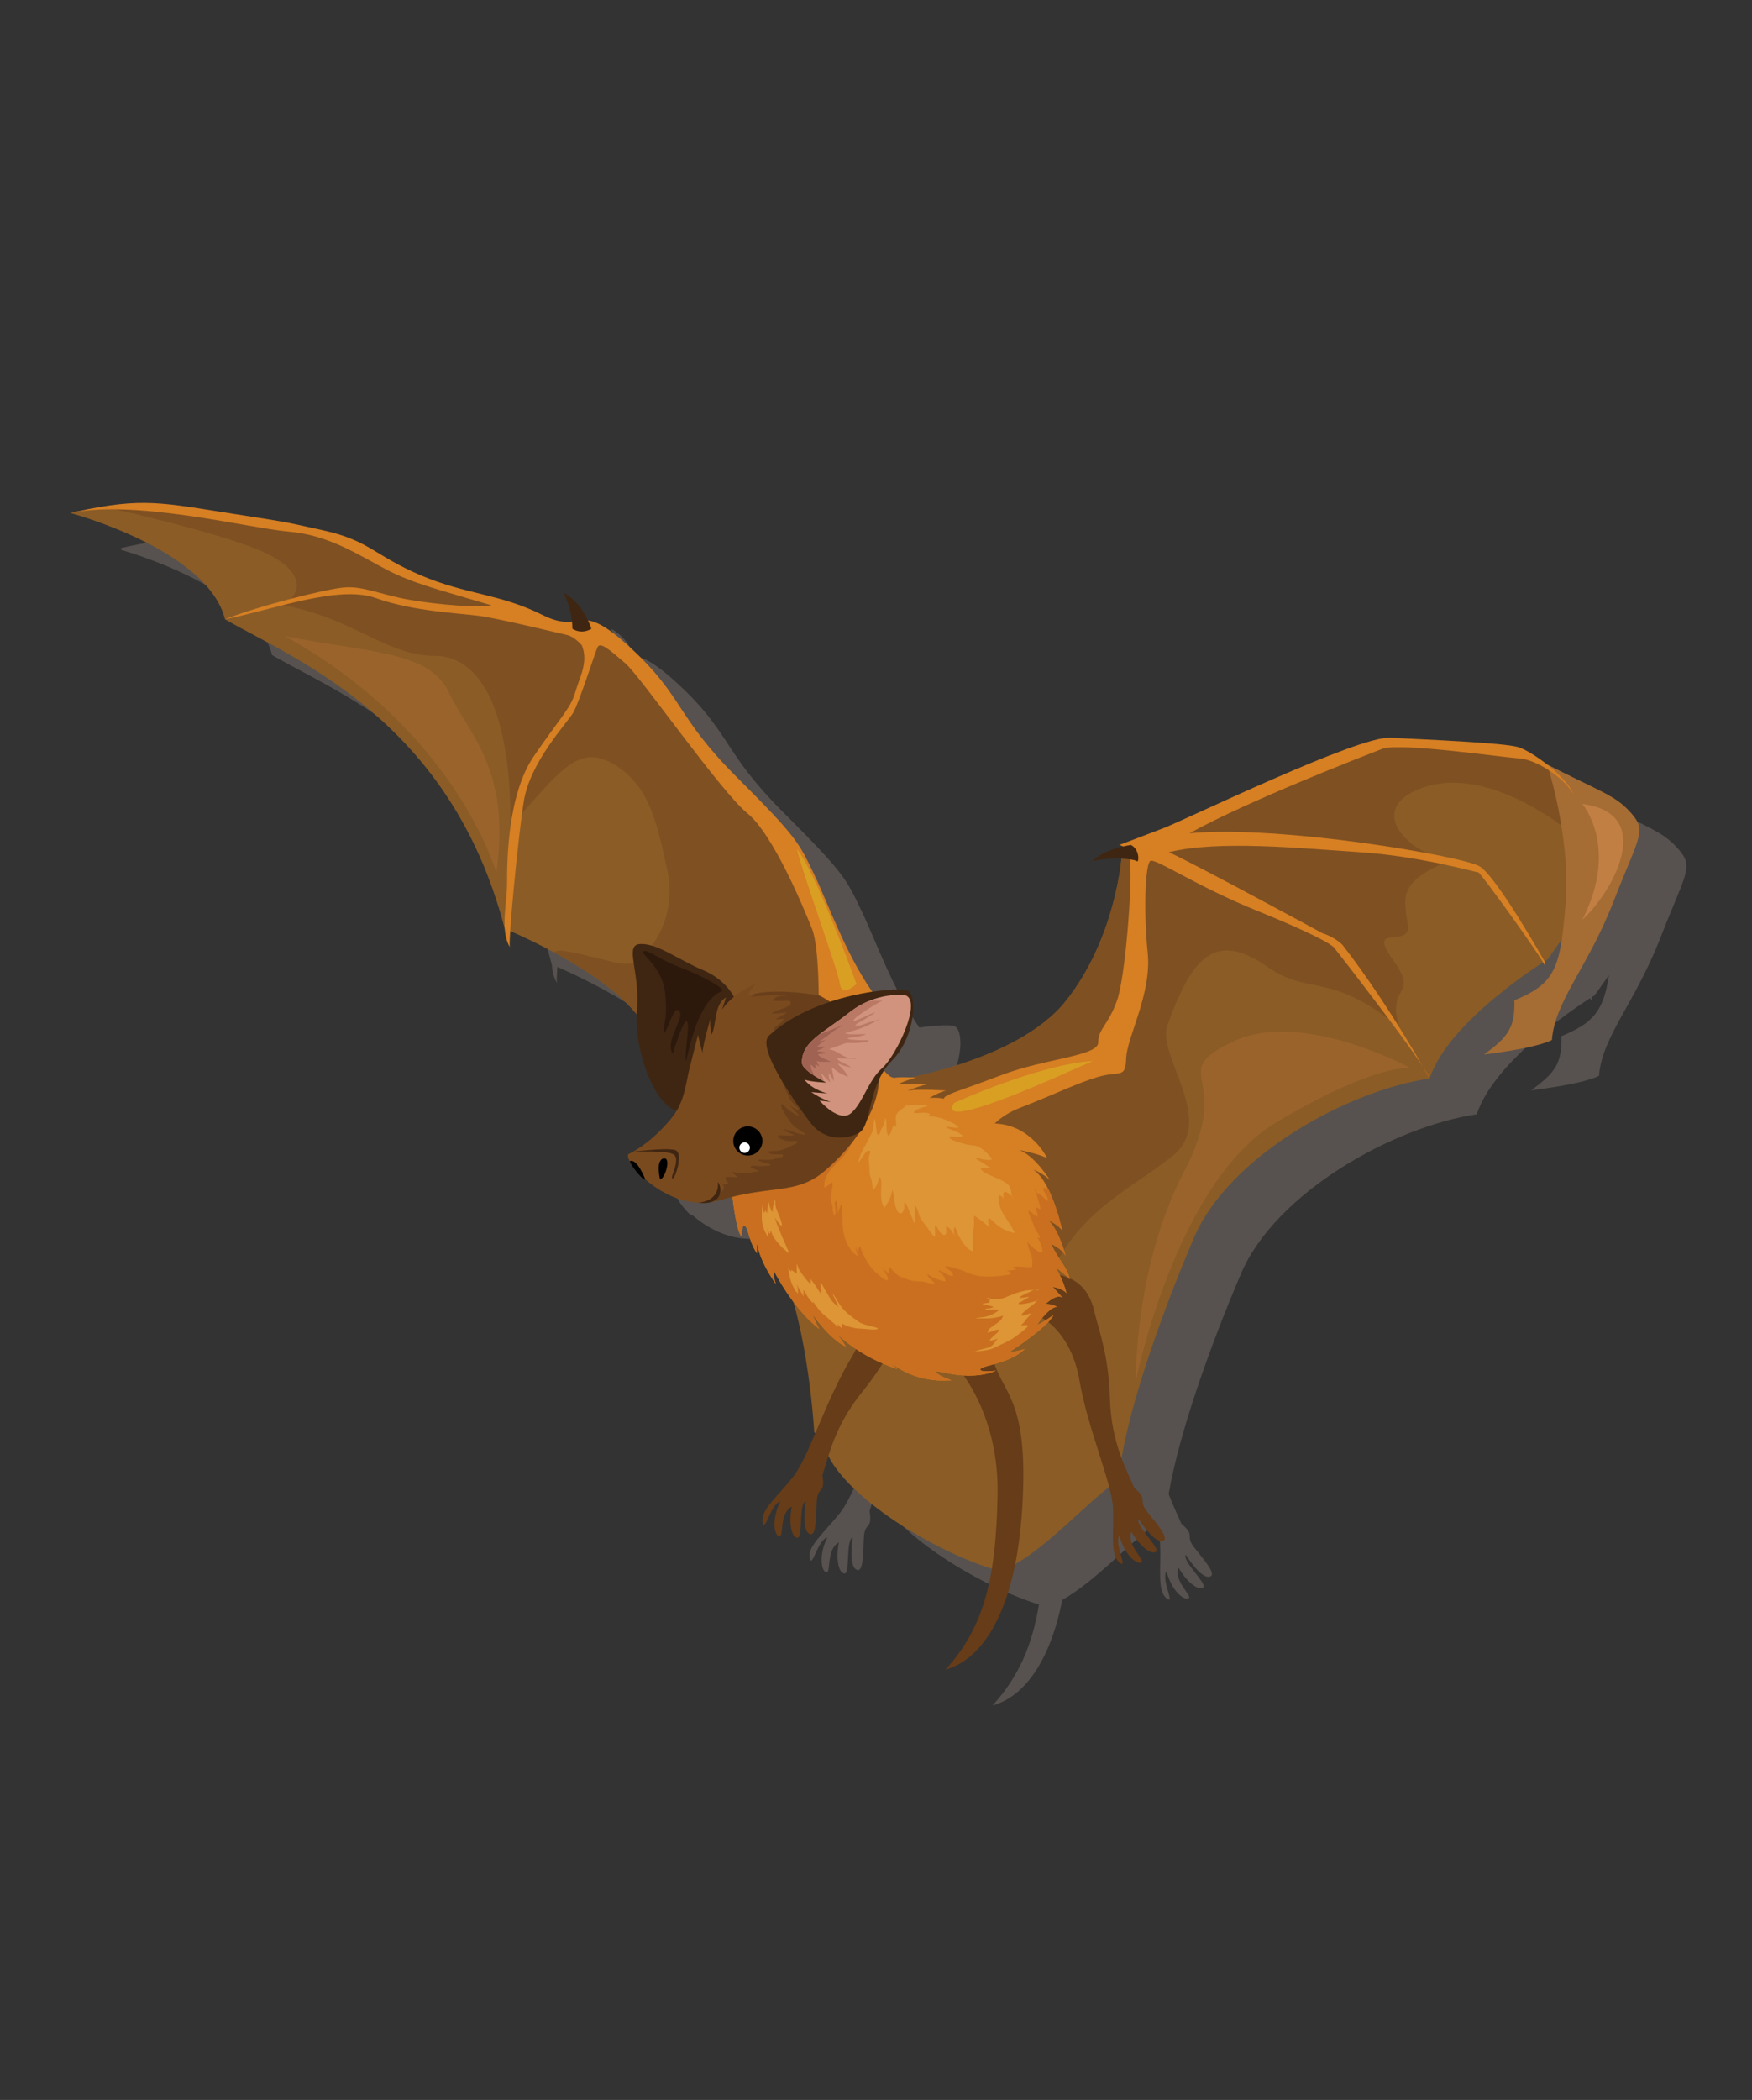 <?xml version="1.0" encoding="UTF-8" standalone="no"?>
<svg
   xmlns:dc="http://purl.org/dc/elements/1.1/"
   xmlns:cc="http://creativecommons.org/ns#"
   xmlns:rdf="http://www.w3.org/1999/02/22-rdf-syntax-ns#"
   xmlns:svg="http://www.w3.org/2000/svg"
   xmlns="http://www.w3.org/2000/svg"
   xmlns:sodipodi="http://sodipodi.sourceforge.net/DTD/sodipodi-0.dtd"
   xmlns:inkscape="http://www.inkscape.org/namespaces/inkscape"
   version="1.1"
   id="svg833"
   xml:space="preserve"
   width="1418.667"
   height="1700.093"
   viewBox="0 0 1418.667 1700.093"
   sodipodi:docname="bat.svg"
   inkscape:version="1.0.2-2 (e86c870879, 2021-01-15)"><rect x="0" y="0" width="1418.667" height="1700.093" fill="#333333" stroke="none"/><defs
     id="defs837"><clipPath
       clipPathUnits="userSpaceOnUse"
       id="clipPath851"><path
         d="M 0,1275.07 H 1064 V 0 H 0 Z"
         id="path849" /></clipPath><clipPath
       clipPathUnits="userSpaceOnUse"
       id="clipPath859"><path
         d="M 73.535,1204.75 H 1034.77 V 96.049 H 73.535 Z"
         id="path857" /></clipPath><clipPath
       clipPathUnits="userSpaceOnUse"
       id="clipPath887"><path
         d="M 510.829,1146.16 H 671.682 V 774.541 H 510.829 Z"
         id="path885" /></clipPath><clipPath
       clipPathUnits="userSpaceOnUse"
       id="clipPath911"><path
         d="M 665.585,1165.38 H 917.66 V 548.678 H 665.585 Z"
         id="path909" /></clipPath><clipPath
       clipPathUnits="userSpaceOnUse"
       id="clipPath1627"><path
         d="m 647.179,380.729 h 65.637 v -83.728 h -65.637 z"
         id="path1625" /></clipPath><clipPath
       clipPathUnits="userSpaceOnUse"
       id="clipPath1979"><path
         d="M 114.771,931.044 H 242.07 V 534.772 H 114.771 Z"
         id="path1977" /></clipPath><clipPath
       clipPathUnits="userSpaceOnUse"
       id="clipPath1995"><path
         d="M 229.294,772.883 H 305.26 V 291.643 H 229.294 Z"
         id="path1993" /></clipPath><clipPath
       clipPathUnits="userSpaceOnUse"
       id="clipPath2011"><path
         d="M 80.069,597.075 H 133.612 V 359.245 H 80.069 Z"
         id="path2009" /></clipPath></defs><sodipodi:namedview
     pagecolor="#ffffff"
     bordercolor="#666666"
     borderopacity="1"
     objecttolerance="10"
     gridtolerance="10"
     guidetolerance="10"
     inkscape:pageopacity="0"
     inkscape:pageshadow="2"
     inkscape:window-width="1920"
     inkscape:window-height="1017"
     id="namedview835"
     showgrid="false"
     inkscape:zoom="0.58005396"
     inkscape:cx="709.33337"
     inkscape:cy="985.41475"
     inkscape:window-x="-8"
     inkscape:window-y="-8"
     inkscape:window-maximized="1"
     inkscape:current-layer="g873" /><g
     id="g841"
     inkscape:groupmode="layer"
     inkscape:label="Bat animal "
     transform="matrix(1.333,0,0,-1.333,0,1700.093)"><g
       id="g845"><g
         id="g847"
         clip-path="url(#clipPath851)"
         style="opacity:1"><g
           id="g853"><g
             id="g875"><g
               clip-path="url(#clipPath859)"
               opacity="0.5"
               id="g873"><g
                 transform="matrix(1.523,0,0,1.523,1019.561,759.687)"
                 id="g867"><path
                   d="m 0,0 c -6.332,7.197 -11.802,8.353 -33.542,19.434 -4.291,3.387 -8.797,6.085 -11.464,6.93 -5.568,1.768 -38.314,3.105 -51.234,3.776 -12.92,0.665 -80.639,-32.301 -90.44,-36.088 -9.801,-3.789 -17.597,-6.684 -17.597,-6.684 0,0 0.715,-0.123 1.57,-0.607 -3.58,-0.836 -9.317,-2.614 -12.041,-5.852 3.584,0.926 7.911,1.127 11.376,0.985 0,-0.002 -2.467,-32.172 -22.29,-56.899 -14.826,-18.49 -46.588,-27.139 -61.668,-30.324 -1.522,0.084 -3.717,0.137 -5.977,-0.043 -1.673,-0.627 -3.71,1.486 -4.77,2.795 0.869,1.338 1.873,2.613 3.049,3.789 9.545,9.545 10.606,27.105 6.01,28.283 -1.658,0.426 -6.881,0.369 -13.734,-0.658 -10.783,15.508 -17.456,34.91 -23.153,46.725 -6.013,12.474 -6.458,14.478 -30.998,38.982 -24.541,24.504 -20.905,31.856 -42.51,51.681 -8.591,7.883 -13.199,10.194 -16.702,10.659 -1.58,3.356 -4.64,8.405 -9.584,10.949 0.385,-1.349 2.596,-5.528 3.191,-11.383 -2.799,-0.302 -6.174,-0.158 -11.88,2.695 -16.928,8.463 -30.294,8.017 -48.561,15.815 -18.266,7.797 -20.493,13.812 -38.537,17.82 -18.043,4.012 -13.811,3.118 -40.542,7.352 -25.968,4.112 -33.862,5.699 -60.432,-0.34 -0.056,-0.013 -0.112,-0.024 -0.167,-0.037 l 0.004,-10e-4 c -0.729,-0.166 -1.465,-0.335 -2.223,-0.512 0.726,0.186 1.475,0.352 2.233,0.509 0.587,-0.156 54.831,-14.694 61.699,-42.388 27.845,-16.038 89.931,-40.099 111.571,-123.409 v 0 c 0.202,-2.678 0.781,-5.189 2.035,-7.351 -0.149,0.449 -0.074,2.832 0.157,6.423 3.251,-1.408 9.782,-4.357 17.291,-8.404 -10e-4,0 -0.003,0 -0.005,-0.002 6.795,-3.66 14.387,-8.219 21.068,-13.344 0.023,-0.017 0.045,-0.035 0.067,-0.05 0.41,-0.317 0.817,-0.633 1.219,-0.954 0.039,-0.031 0.078,-0.06 0.117,-0.091 0.404,-0.323 0.804,-0.647 1.201,-0.971 0.022,-0.02 0.046,-0.037 0.068,-0.057 1.26,-1.037 2.475,-2.095 3.633,-3.172 0.06,-0.056 0.121,-0.115 0.182,-0.171 0.307,-0.288 0.61,-0.577 0.908,-0.866 0.098,-0.095 0.195,-0.191 0.293,-0.287 0.259,-0.254 0.515,-0.511 0.767,-0.767 0.108,-0.11 0.215,-0.219 0.321,-0.328 0.24,-0.249 0.477,-0.499 0.71,-0.75 0.106,-0.112 0.21,-0.223 0.313,-0.334 0.24,-0.262 0.474,-0.524 0.705,-0.786 0.088,-0.099 0.178,-0.199 0.264,-0.298 0.289,-0.332 0.57,-0.666 0.844,-1 0.024,-0.028 0.047,-0.055 0.07,-0.082 0.139,-0.17 0.27,-0.344 0.407,-0.514 -0.761,-15.057 7.304,-36.348 15.991,-38.352 -0.475,-0.8 -1.006,-1.584 -1.604,-2.338 0,0 -6.439,-8.773 -15.878,-14.095 h -0.004 0.003 c -0.621,-0.35 -1.256,-0.686 -1.903,-1.002 -0.262,-0.551 -0.027,-1.526 0.63,-2.752 0.792,-2.459 6.132,-8.5 6.123,-7.16 5.126,-4.512 12.663,-8.889 20.994,-9.409 h -0.02 c 2.159,-0.257 3.832,-0.154 5.119,0.188 0.829,0.115 1.662,0.279 2.497,0.482 0.465,0.11 0.93,0.227 1.397,0.369 1.681,0.512 3.289,0.95 4.839,1.334 0.432,-3.759 1.709,-13.498 3.551,-15.779 0.328,2.953 0.548,5.248 1.749,3.828 1.203,-1.422 1.313,-5.902 4.482,-10.603 v 4.263 c 0,0 0.547,-6.558 7.541,-16.505 -0.983,2.513 -0.983,5.683 -0.983,5.683 0,0 2.993,-6.111 7.939,-12.726 6.778,-23.416 8.34,-51.975 8.34,-51.975 l 0.451,-0.451 c -3.201,-7.463 -6.05,-13.822 -8.801,-17.319 -6.205,-7.882 -13.141,-13.373 -12.236,-18.119 0.906,-4.754 3.099,7.176 7.053,8.18 -3.706,-7.539 -2.306,-13.598 -0.386,-13.928 1.92,-0.332 -0.206,9.145 4.959,11.897 -1.47,-7.848 0.39,-12.684 2.421,-12.377 2.03,0.31 0.338,13.531 3.114,14.371 0,0 -1.726,-10.711 1.263,-12.699 2.99,-1.992 2.878,5.9 3.173,12.552 0.297,6.659 3.518,2.866 2.289,10.678 0.71,2.145 1.415,4.74 2.34,7.678 8.901,-17.623 41.971,-37.733 65.212,-44.957 -2.669,-16.197 -8.071,-28.856 -18.504,-40.252 11.448,3.101 22.507,15.598 27.808,42.076 12.878,7.268 26.383,22.143 37.488,30.781 0.86,-3.279 1.432,-6.136 1.532,-8.406 0.446,-10.025 -1.225,-18.711 2.563,-21.719 3.786,-3.006 -2.34,7.463 0,10.803 2.116,-8.131 7.128,-11.807 8.798,-10.803 1.672,1 -6.126,6.795 -4.009,12.252 4.009,-6.904 8.576,-9.357 9.912,-7.795 1.337,1.557 -8.575,10.467 -7.016,12.916 0,0 5.68,-9.244 9.244,-8.798 3.564,0.445 -1.671,6.349 -5.791,11.586 -4.121,5.234 0.797,4.462 -5.235,9.578 -1.288,3.123 -3.237,6.976 -5.054,11.847 4.192,24.446 16.624,59.266 28.889,87.95 13.812,32.296 60.814,58.585 94.005,63.484 6.606,20.408 37.461,41.322 45.223,46.324 0.425,-0.713 0.663,-1.178 0.663,-1.328 v 1.562 c 0,0 -0.031,0.055 -0.079,0.141 0.765,0.488 1.194,0.75 1.194,0.75 l 5.707,8.037 c -2.1,-14.166 -6.123,-19.068 -18.937,-24.326 0.288,-10.945 -2.594,-14.689 -12.097,-21.602 0,0 20.16,2.305 27.071,5.762 1.154,15.551 14.4,29.086 24.479,55.002 C 2.88,-9.503 6.336,-7.197 0,0"
                   style="fill:#7c716b;fill-opacity:1;fill-rule:nonzero;stroke:none"
                   id="path865" /></g></g></g></g><g
           id="g1545"
           transform="matrix(1.523,0,0,1.523,42.681,963.843)"><path
             d="m 0,0 c 0,0 54.808,-14.548 61.713,-42.393 27.845,-16.038 89.931,-40.098 111.571,-123.409 0,0 48.37,-19.601 57.28,-41.876 8.91,-22.276 79.747,15.525 79.747,15.525 0,0 -6.682,39.719 -29.849,64.891 -23.166,25.169 -51.445,60.903 -59.7,71.504 -11.103,12.032 -18.376,10.025 -18.376,10.025 0,0 -19.046,0.891 -30.407,8.909 -31.41,9.802 -37.88,12.427 -55.467,21.383 C 106.488,-10.761 93.345,-6.53 63.495,-1.85 33.646,2.827 14.917,3.409 0,0"
             style="fill:#8b5c26;fill-opacity:1;fill-rule:nonzero;stroke:none"
             id="path1547" /></g><g
           id="g1549"
           transform="matrix(1.523,0,0,1.523,469.838,770.017)"><path
             d="m 0,0 c -23.166,25.169 -51.445,60.902 -59.7,71.503 -11.103,12.033 -18.376,10.025 -18.376,10.025 0,0 -19.046,0.891 -30.407,8.91 -31.41,9.801 -37.88,12.427 -55.467,21.382 -10.024,4.681 -23.167,8.912 -53.017,13.592 -19.272,3.021 -33.892,4.322 -45.859,3.955 l 0.249,-0.646 c 0,0 38.498,-8.504 57.04,-16.109 18.542,-7.61 18.411,-17.073 9.919,-22.088 27.641,-5.013 41.427,-20.228 60.446,-20.228 19.017,0 30.565,-23.231 30.292,-67.968 19.628,21.85 26.762,33.068 41.024,24.845 14.262,-8.222 17.416,-23.434 21.545,-42.454 4.128,-19.018 -7.085,-32.805 -11.937,-36.132 -4.854,-3.328 -13.307,1.388 -29.286,4.021 -1.538,0.255 -2.921,0.063 -4.166,-0.481 14.518,-7.822 32.679,-19.736 37.803,-32.543 8.909,-22.276 79.746,15.524 79.746,15.524 0,0 -6.682,39.72 -29.849,64.892"
             style="fill:#7f5021;fill-opacity:1;fill-rule:nonzero;stroke:none"
             id="path1551" /></g><g
           id="g1553"
           transform="matrix(1.523,0,0,1.523,497.318,661.785)"><path
             d="m 0,0 c 0,0 0.445,24.727 -2.673,32.524 -3.118,7.795 -15.37,37.647 -25.84,46.11 -10.469,8.464 -42.77,54.798 -48.56,59.699 -5.793,4.901 -10.025,8.91 -11.139,6.46 -1.114,-2.449 -7.351,-22.276 -9.802,-26.285 -2.449,-4.009 -17.151,-19.602 -19.602,-35.196 -2.45,-15.594 -6.238,-56.135 -5.57,-58.14 -4.008,6.907 -1.113,17.374 -1.113,25.395 0,8.021 0,35.194 10.693,50.789 10.693,15.593 14.702,19.156 16.483,25.395 1.782,6.236 5.346,11.951 2.674,18.784 0,0 -2.897,3.49 -6.014,4.161 -3.119,0.665 -26.731,6.458 -34.752,7.572 -8.018,1.114 -26.508,1.782 -41.432,7.127 -14.925,5.348 -40.988,-4.677 -60.145,-8.463 12.697,5.122 39.874,12.029 47.448,12.697 7.573,0.668 14.702,-2.898 26.062,-4.902 11.361,-2.004 28.736,-3.341 32.747,-2.227 -21.609,6.461 -31.188,8.688 -41.88,14.258 -10.692,5.568 -22.943,13.81 -38.982,15.146 -16.04,1.336 -63.264,13.589 -89.327,6.907 28.514,6.682 36.087,5.122 62.818,0.89 26.731,-4.234 22.499,-3.34 40.542,-7.352 18.044,-4.008 20.271,-10.023 38.537,-17.82 18.267,-7.798 31.633,-7.352 48.561,-15.816 16.931,-8.465 13.366,6.908 34.975,-12.92 21.605,-19.824 17.969,-27.176 42.51,-51.68 C -8.241,68.609 -7.796,66.604 -1.783,54.13 4.232,41.655 11.329,20.712 23.212,4.835 19.38,-3.563 3.788,-11.806 0,0"
             style="fill:#d67f23;fill-opacity:1;fill-rule:nonzero;stroke:none"
             id="path1555" /></g><g
           id="g1557"
           transform="matrix(1.523,0,0,1.523,540.746,618.698)"><path
             d="m 0,0 c 0,0 50.119,7.127 69.946,31.854 19.825,24.728 22.29,56.899 22.29,56.899 l 75.946,35.323 c 0,0 17.376,12.923 38.538,10.693 21.163,-2.227 45.442,-4.9 45.442,-4.9 l 19.054,-8.146 6.786,-50.887 -15.815,-22.273 c 0,0 -39.43,-24.059 -47.001,-47.449 -33.192,-4.899 -80.194,-31.188 -94.005,-63.484 -13.813,-32.302 -27.845,-72.398 -30.073,-96.679 -13.367,-8.909 -31.186,-30.52 -47.224,-36.31 -25.841,6.906 -67.274,32.298 -70.615,51.902 l -3.566,3.564 c 0,0 -2.226,40.767 -12.92,64.823 C -35.642,-53.462 0,0 0,0"
             style="fill:#8b5c26;fill-opacity:1;fill-rule:nonzero;stroke:none"
             id="path1559" /></g><g
           id="g1561"
           transform="matrix(1.523,0,0,1.523,859.912,795.261)"><path
             d="m 0,0 c 28.668,13.012 64.66,-19.018 64.66,-19.018 l 0.267,0.312 -3.268,24.501 -19.054,8.147 c 0,0 -24.279,2.672 -45.442,4.9 C -23.999,21.071 -41.375,8.149 -41.375,8.149 l -75.945,-35.323 c 0,0 -2.466,-32.171 -22.29,-56.9 -19.827,-24.726 -69.947,-31.853 -69.947,-31.853 0,0 -2.121,-3.184 -5.425,-8.287 11.807,-19.521 28.816,-46.036 30.091,-48.778 1.956,-4.213 27.01,-61.278 36.309,-28.874 9.3,32.404 34.398,42.161 51.83,56.311 17.432,14.151 -6.675,39.851 -2.223,52.036 9.627,26.333 18.512,38.179 40.022,23.154 16.761,-11.709 24.722,-1.425 52.508,-24.118 -5.496,17.722 8.347,11.756 -2.587,26.969 -10.936,15.216 7.367,4.038 5.94,14.021 -1.428,9.985 -4.412,16.934 15.919,25.237 C -5.353,-23.281 -17.529,-7.958 0,0"
             style="fill:#7f5021;fill-opacity:1;fill-rule:nonzero;stroke:none"
             id="path1563" /></g><g
           id="g1565"
           transform="matrix(1.523,0,0,1.523,633.057,474.887)"><path
             d="m 0,0 c 0,0 11.564,-5.538 14.906,-24.949 3.341,-19.407 12.918,-40.791 13.365,-50.816 0.445,-10.024 -1.226,-18.711 2.562,-21.718 3.786,-3.006 -2.34,7.462 0,10.802 2.116,-8.131 7.128,-11.805 8.798,-10.802 1.672,1 -6.126,6.795 -4.009,12.252 4.009,-6.905 8.576,-9.357 9.912,-7.795 1.337,1.556 -8.575,10.466 -7.016,12.917 0,0 5.68,-9.245 9.244,-8.799 3.564,0.445 -1.671,6.348 -5.791,11.585 -4.121,5.234 0.797,4.464 -5.235,9.579 -2.895,7.016 -9.134,17.706 -9.691,35.417 -0.557,17.709 -4.12,26.176 -6.348,35.419 C 18.47,12.336 12.677,16.57 4.325,17.684 -4.028,18.798 -5.884,7.378 0,0"
             style="fill:#663c19;fill-opacity:1;fill-rule:nonzero;stroke:none"
             id="path1567" /></g><g
           id="g1569"
           transform="matrix(1.523,0,0,1.523,524.592,494.102)"><path
             d="m 0,0 c 0,0 5.144,-11.746 -4.993,-28.631 -10.137,-16.885 -16.839,-39.334 -23.047,-47.223 -6.205,-7.884 -13.142,-13.374 -12.236,-18.121 0.906,-4.754 3.099,7.176 7.052,8.18 -3.705,-7.538 -2.305,-13.597 -0.385,-13.927 1.92,-0.332 -0.206,9.145 4.959,11.896 -1.47,-7.848 0.39,-12.684 2.421,-12.377 2.03,0.311 0.337,13.531 3.114,14.372 0,0 -1.726,-10.712 1.262,-12.7 2.991,-1.992 2.878,5.9 3.174,12.552 0.297,6.659 3.518,2.867 2.288,10.678 2.387,7.205 4.641,19.373 15.779,33.153 11.139,13.783 13.963,22.52 18.309,30.978 4.347,8.461 2.722,15.446 -2.878,21.739 C 9.216,16.866 0.356,9.431 0,0"
             style="fill:#663c19;fill-opacity:1;fill-rule:nonzero;stroke:none"
             id="path1571" /></g><g
           id="g1573"
           transform="matrix(1.523,0,0,1.523,582.929,443.183)"><path
             d="m 0,0 c 0,0 15.74,-17.823 15.146,-49.603 -0.592,-31.778 -4.75,-52.273 -20.791,-69.796 14.257,3.862 27.921,22.277 30.594,64.155 2.673,41.878 -6.658,45.009 -11.053,57.701 C 9.505,15.146 0,0 0,0"
             style="fill:#663c19;fill-opacity:1;fill-rule:nonzero;stroke:none"
             id="path1575" /></g><g
           id="g1577"
           transform="matrix(1.523,0,0,1.523,939.84,811.071)"><path
             d="M 0,0 C 0,0 9.382,-28.665 7.365,-54.872 5.35,-81.079 3.439,-87.257 -13.08,-94.035 c 0.288,-10.944 -2.594,-14.689 -12.097,-21.601 0,0 20.16,2.305 27.072,5.762 1.153,15.55 14.399,29.086 24.478,55.002 10.079,25.919 13.535,28.226 7.199,35.423 C 27.237,-12.249 21.766,-11.096 0,0"
             style="fill:#a56c34;fill-opacity:1;fill-rule:nonzero;stroke:none"
             id="path1579" /></g><g
           id="g1581"
           transform="matrix(1.523,0,0,1.523,573.844,609.104)"><path
             d="m 0,0 c 0,0 -7.781,-12.792 7.516,-18.462 9.099,-2.899 6.594,7.913 22.42,14.11 15.824,6.197 21.892,9.497 30.858,12.265 8.967,2.773 11.341,-0.92 11.605,7.521 0.264,8.436 10.288,25.712 8.573,42.197 -1.714,16.483 -0.923,35.341 1.053,36.527 1.979,1.19 18.538,-10.116 42.15,-19.695 23.612,-9.579 30.073,-13.588 31.186,-14.925 1.114,-1.336 36.31,-46.558 38.093,-52.125 0.223,-0.669 -15.37,28.29 -34.752,53.239 -3.341,3.34 -8.019,4.677 -8.019,4.677 0,0 -51.234,27.848 -61.258,32.301 19.601,4.9 52.793,1.559 76.405,0 23.613,-1.559 46.111,-8.021 47.003,-8.021 0.891,0 26.507,-35.638 26.507,-37.2 v 1.562 c 0,0 -19.156,34.08 -26.062,38.09 -6.904,4.01 -79.078,16.485 -115.612,13.144 24.282,13.363 69.946,30.963 76.851,33.635 6.907,2.673 47.449,-3.34 54.578,-3.785 7.128,-0.446 18.265,-8.021 21.83,-14.48 -2.896,7.35 -16.485,17.181 -22.054,18.947 -5.568,1.768 -38.314,3.104 -51.234,3.775 -12.92,0.666 -80.639,-32.301 -90.44,-36.088 -9.801,-3.788 -17.597,-6.683 -17.597,-6.683 0,0 5.233,-0.891 4.342,-7.463 C 74.833,85.156 72.16,48.067 68.709,38.375 65.255,28.687 61.246,27.239 61.246,21.779 61.246,16.324 40.194,15.434 22.598,8.749 4.999,2.067 2.909,1.945 0,0"
             style="fill:#d67f23;fill-opacity:1;fill-rule:nonzero;stroke:none"
             id="path1583" /></g><g
           id="g1585"
           transform="matrix(1.523,0,0,1.523,444.674,550.793)"><path
             d="m 0,0 c 0,0 1.419,-14.429 3.715,-17.271 0.328,2.952 0.548,5.248 1.749,3.828 1.203,-1.423 1.312,-5.904 4.481,-10.605 v 4.264 c 0,0 0.547,-6.559 7.541,-16.505 -0.982,2.513 -0.982,5.683 -0.982,5.683 0,0 7.433,-15.194 18.254,-23.61 -1.313,2.405 -2.733,6.01 -2.733,6.01 0,0 6.776,-10.053 13.334,-13.006 -1.421,2.733 -3.935,5.466 -3.935,5.466 0,0 8.746,-9.291 24.484,-14.43 l -3.496,3.28 c 0,0 9.07,-9.073 25.137,-7.76 0,0 -5.388,1.774 -6.131,3.257 -0.741,1.483 12.625,-4.305 23.911,0.592 0,0 -6.831,-0.891 -6.237,0.594 0.593,1.486 11.879,2.228 17.671,8.019 -4.604,-1.334 -6.088,-1.185 -6.088,-1.185 0,0 15.297,9.803 17.524,14.702 -5.643,-3.862 -6.535,-3.862 -6.535,-3.862 0,0 4.606,6.979 7.871,7.129 -1.336,1.187 -4.454,1.187 -4.454,1.187 0,0 4.604,4.454 6.831,2.376 -3.267,3.713 -4.011,4.455 -4.011,4.455 0,0 4.159,-0.742 5.495,-2.523 -1.189,5.195 -4.306,10.247 -4.306,10.247 0,0 4.306,-3.117 5.643,-4.752 -1.04,5.048 -4.306,7.278 -7.425,14.109 5.049,-2.379 5.792,-4.903 5.792,-4.903 0,0 -2.673,10.842 -7.278,14.702 5.941,-3.267 5.941,-4.753 5.941,-4.753 0,0 -3.863,19.305 -11.584,24.653 4.603,-1.931 6.682,-4.307 6.682,-4.307 0,0 -5.938,9.653 -12.177,12.029 6.684,-1.186 10.989,-3.121 10.989,-3.121 0,0 -6.295,13.235 -20.893,13.745 -14.598,0.514 -11.778,11.354 -26.034,10.167 4.158,2.524 6.683,2.971 6.683,2.971 0,0 -11.349,0.776 -15.411,-0.022 6.94,2.631 8.414,2.598 8.414,2.598 0,0 -8.597,0.246 -12.161,-0.052 2.972,1.632 7.125,2.56 7.125,2.56 0,0 -3.907,0.442 -8.015,0.115 -2.377,-0.89 -5.493,3.754 -5.493,3.754 z"
             style="fill:#d67f23;fill-opacity:1;fill-rule:nonzero;stroke:none"
             id="path1587" /></g><g
           id="g1589"
           transform="matrix(1.523,0,0,1.523,630.051,524.175)"><path
             d="M 0,0 C -0.147,0.244 -0.284,0.467 -0.41,0.655 -0.353,0.381 -0.196,0.173 0,0"
             style="fill:#c96f1f;fill-opacity:1;fill-rule:nonzero;stroke:none"
             id="path1591" /></g><g
           id="g1593"
           transform="matrix(1.523,0,0,1.523,519.844,519.451)"><path
             d="M 0,0 C -0.097,-1.194 0.122,-3.021 0.817,-4.148 0.894,-2.777 -0.137,-1.437 0,0"
             style="fill:#c96f1f;fill-opacity:1;fill-rule:nonzero;stroke:none"
             id="path1595" /></g><g
           id="g1597"
           transform="matrix(1.523,0,0,1.523,645.325,527.696)"><path
             d="M 0,0 C 0.011,-0.061 0.02,-0.1 0.02,-0.1 0.02,-0.1 0.018,-0.065 0,0"
             style="fill:#c96f1f;fill-opacity:1;fill-rule:nonzero;stroke:none"
             id="path1599" /></g><g
           id="g1601"
           transform="matrix(1.523,0,0,1.523,639.927,476.656)"><path
             d="m 0,0 c -5.644,-3.862 -6.535,-3.862 -6.535,-3.862 0,0 4.605,6.979 7.871,7.129 C 0,4.454 -3.118,4.454 -3.118,4.454 c 0,0 4.603,4.454 6.831,2.376 -3.268,3.713 -4.011,4.455 -4.011,4.455 0,0 4.158,-0.742 5.495,-2.523 -1.189,5.195 -4.306,10.247 -4.306,10.247 0,0 4.306,-3.117 5.643,-4.752 -1.04,5.048 -4.306,7.278 -7.426,14.109 5.05,-2.38 5.792,-4.903 5.792,-4.903 0,0 -2.672,10.842 -7.277,14.702 5.086,-2.796 5.815,-4.284 5.921,-4.653 -0.2,0.967 -2.087,9.784 -5.661,16.871 -0.619,0.158 -1.255,0.291 -1.921,0.403 -0.322,-1.766 2.39,-3.629 1.79,-5.36 -0.951,0.749 -1.807,1.608 -2.773,2.361 -0.515,0.403 -1.37,0.782 -1.917,1.307 0.252,-0.886 0.463,-1.808 0.717,-2.66 0.446,-1.488 0.92,-2.667 1.047,-4.216 -0.597,0.179 -1.227,0.46 -1.713,0.865 -0.02,-1.221 0.618,-2.405 0.582,-3.718 -1.577,0.003 -2.172,2.012 -3.657,2.149 0.164,-1.622 1.264,-3.129 1.746,-4.664 0.379,-1.208 0.793,-2.206 1.429,-3.307 0.4,-0.691 1.492,-1.973 1.295,-2.838 -0.366,0.092 -0.724,0.255 -0.992,0.495 1.037,-1.731 2.471,-4.614 2.067,-6.243 -1.491,-0.304 -5.683,3.283 -6.213,4.727 0.369,-0.782 0.428,-1.638 0.64,-2.469 0.329,-1.294 0.925,-2.496 1.251,-3.785 0.334,-1.313 0.423,-2.872 0.22,-4.222 -0.771,-0.117 -1.605,-0.042 -2.39,-0.042 -1.341,0 -4.306,0.563 -5.447,-0.275 0.446,-0.315 1.214,-0.351 1.544,-0.754 -1.334,-0.215 -2.647,-0.412 -4.005,-0.313 0.597,-0.358 2.071,-0.411 1.747,-1.356 -0.157,-0.453 -1.41,-0.428 -1.974,-0.525 -2.62,-0.455 -5.246,-0.623 -7.893,-0.589 -2.622,0.034 -5.804,0.72 -8.119,1.9 -0.935,0.474 -1.832,0.804 -2.855,1.043 -1.73,0.403 -3.58,1.328 -5.385,1.098 0.788,-1.052 3.749,-2.131 3.142,-3.758 -1.816,-0.223 -3.808,2.041 -5.788,2.148 1.004,-0.757 3.202,-2.942 2.812,-4.336 -2.206,0.184 -5.391,1.654 -7.146,2.918 0.042,-0.713 0.616,-1.322 1.047,-1.865 0.41,-0.513 1.641,-1.257 1.741,-1.839 -0.956,-0.27 -2.691,0.233 -3.632,0.492 -2.003,0.556 -4.118,0.09 -6.132,0.771 -1.421,0.481 -3.225,0.967 -4.484,1.756 -1.428,0.895 -2.327,2.195 -3.503,3.353 -0.433,-0.288 -0.281,-1.747 -0.564,-2.329 -0.753,0.28 -2.091,1.876 -2.434,2.662 0.108,-0.96 3.093,-4.727 2.064,-5.416 -0.699,-0.467 -3.089,1.69 -3.64,2.133 -3.29,2.641 -6.133,7.21 -7.25,11.262 -1.06,-0.237 -0.598,-2.878 -0.738,-3.73 -0.081,0.101 -0.155,0.218 -0.225,0.333 -0.008,-0.138 -0.014,-0.277 -0.049,-0.419 -3.295,1.753 -5.336,6.818 -5.805,10.275 -0.467,3.442 -0.099,6.992 -0.474,10.437 -0.903,-0.626 -1.392,-2.869 -1.595,-3.978 -0.003,0.906 -0.184,4.927 -0.805,5.373 -1.28,-1.213 0.684,-4.619 -0.539,-5.809 -0.961,0.819 -0.596,2.568 -0.838,3.655 -0.291,1.302 -0.85,1.998 -0.803,3.385 0.07,2.03 1.087,3.97 0.788,6.037 -1.218,-0.479 -2.033,-1.643 -3.222,-2.093 -0.842,8.704 11.329,11.722 11.159,20.445 l -13.879,5.799 -34.111,-28.38 c 0,0 1.419,-14.429 3.715,-17.272 0.328,2.952 0.547,5.248 1.749,3.828 1.203,-1.422 1.312,-5.903 4.481,-10.604 v 4.264 c 0,0 0.547,-6.559 7.541,-16.505 -0.982,2.512 -0.982,5.682 -0.982,5.682 0,0 7.433,-15.193 18.254,-23.609 -1.313,2.405 -2.733,6.01 -2.733,6.01 0,0 6.776,-10.053 13.334,-13.006 -1.421,2.732 -3.935,5.466 -3.935,5.466 0,0 8.746,-9.291 24.484,-14.43 l -3.318,3.11 c 1.281,-1.184 10.131,-8.8 24.959,-7.59 0,0 -5.388,1.774 -6.131,3.256 -0.741,1.484 12.625,-4.304 23.911,0.593 0,0 -6.831,-0.891 -6.237,0.594 0.592,1.486 11.878,2.227 17.67,8.018 -4.603,-1.334 -6.087,-1.184 -6.087,-1.184 0,0 15.296,9.803 17.524,14.702"
             style="fill:#c96f1f;fill-opacity:1;fill-rule:nonzero;stroke:none"
             id="path1603" /></g><g
           id="g1605"
           transform="matrix(1.523,0,0,1.523,629.36,551.428)"><path
             d="M 0,0 C -0.137,0.479 -0.283,0.951 -0.462,1.387 -0.624,0.81 -0.386,0.369 0,0"
             style="fill:#c96f1f;fill-opacity:1;fill-rule:nonzero;stroke:none"
             id="path1607" /></g><g
           id="g1609"
           transform="matrix(1.523,0,0,1.523,447.391,666.713)"><path
             d="m 0,0 c 0,0 -2.83,8.369 -13.2,12.729 -10.371,4.361 -18.032,10.607 -24.986,10.49 -6.955,-0.118 -0.116,-10.728 -1.531,-26.756 -1.415,-16.027 8.012,-40.426 17.559,-39.834 C -12.611,-42.781 0,0 0,0"
             style="fill:#3f2612;fill-opacity:1;fill-rule:nonzero;stroke:none"
             id="path1611" /></g><g
           id="g1613"
           transform="matrix(1.523,0,0,1.523,438.416,673.351)"><path
             d="m 0,0 c 2.04,0.856 -8.132,6.364 -16.617,9.548 -8.487,3.183 -13.083,7.423 -14.616,6.364 -1.532,-1.061 7.661,-5.775 8.721,-17.207 1.062,-11.432 -1.413,-12.611 -0.234,-15.322 1.766,2.711 3.888,11.434 5.892,8.604 2.003,-2.83 -5.892,-11.667 -2.711,-16.97 2.357,7.307 5.067,14.966 5.892,12.493 0.825,-2.477 -1.415,-13.437 -0.472,-15.323 C -10.963,-12.609 -6.483,-2.707 0,0"
             style="fill:#2d190c;fill-opacity:1;fill-rule:nonzero;stroke:none"
             id="path1615" /></g><g
           id="g1617"
           transform="matrix(1.523,0,0,1.523,408.678,597.325)"><path
             d="m 0,0 c 0,0 -7.314,-9.967 -17.781,-15.098 -1.677,-3.518 16.943,-24.322 36.739,-18.281 19.795,6.04 29.978,2.17 40.933,11.076 12.582,10.229 44.119,44.953 -1.175,70.453 0,0 -18.455,3.69 -28.855,0 1.007,2.348 3.355,4.699 3.355,4.699 0,0 -8.221,-2.686 -13.587,-10.235 0,0 1.259,3.609 1.593,4.834 -4.902,-2.785 -3.676,-11.25 -5.792,-14.814 -0.78,4.677 -0.446,6.236 -0.446,6.236 0,0 -3.119,-10.58 -3.119,-13.589 -1.671,6.126 -1.78,7.242 -1.78,7.242 0,0 -2.341,-9.022 -3.565,-14.036 C 5.294,13.478 4.675,5.89 0,0"
             style="fill:#7a4a1f;fill-opacity:1;fill-rule:nonzero;stroke:none"
             id="path1619" /></g><g
           id="g1621"
           transform="matrix(1.523,0,0,1.523,-551.578,93.283)"><g
             id="g1623" /><g
             id="g1635"><g
               clip-path="url(#clipPath1627)"
               opacity="0.3"
               id="g1633"><g
                 transform="translate(689.198,379.093)"
                 id="g1631"><path
                   d="m 0,0 c 0,0 -15.396,3.073 -25.988,0.797 l -1.562,-1.588 c 0.74,0.598 1.885,0.568 2.779,0.615 1.712,0.087 3.342,0.333 5.072,0.33 2.265,-0.002 4.523,-0.091 6.777,-0.162 -1.58,-0.086 -3.241,0.079 -4.701,-0.717 -0.422,-0.231 -1.298,-0.755 -1.298,-1.3 1.897,-0.063 3.787,-0.016 5.683,0 0.646,0.008 1.513,0.149 1.625,-0.715 0.185,-1.449 -3.121,-2.27 -4.045,-2.633 -1.278,-0.504 -2.687,-0.937 -3.828,-1.725 1.036,0.037 2.066,0.018 3.102,0.092 1.007,0.069 2.15,0.361 3.154,0.223 -1.45,-0.993 -3.069,-1.69 -4.54,-2.633 1.093,-0.278 2.237,0.343 3.287,0.125 -0.487,-1.64 -2.374,-2.153 -3.469,-3.285 -0.801,-0.828 -0.396,-2.021 -0.522,-3.098 -0.138,-1.181 -0.678,-2.774 -0.041,-3.906 0.467,-0.833 1.637,-1.289 2.438,-1.695 1.705,-0.868 3.474,-1.612 5.155,-2.526 2.7,-1.468 4.347,-3.773 5.485,-6.563 0.257,-0.634 0.688,-1.798 0.25,-2.407 -0.563,-0.78 -2.005,-0.531 -2.84,-0.597 -0.201,-0.726 0.197,-1.396 0.35,-2.088 0.25,-1.124 -0.469,-0.975 -1.44,-0.836 -2.096,0.297 -3.998,1.141 -5.846,2.136 -0.1,-0.539 0.191,-0.962 0.467,-1.397 0.346,-0.548 0.343,-0.967 0.573,-1.546 0.276,-0.702 0.761,-1.394 1.075,-2.098 0.212,-0.483 0.362,-1.017 0.588,-1.484 0.482,-0.997 1.343,-1.967 2.067,-2.806 0.505,-0.583 1.518,-1.226 1.803,-1.951 -1.158,-0.009 -3.071,1.118 -3.623,2.164 0.421,-1.078 1.45,-1.948 2.165,-2.837 0.451,-0.561 1.32,-1.211 1.573,-1.874 -1.733,0.602 -3.4,1.763 -4.795,2.942 -0.598,0.506 -1.612,1.784 -2.351,1.954 -0.162,-1.28 0.408,-2.301 1.053,-3.372 1.1,-1.833 2.206,-3.668 3.709,-5.225 0.745,-0.769 1.718,-1.32 2.563,-1.975 0.599,-0.461 2.126,-0.982 2.367,-1.677 -1.681,-0.259 -3.411,0.646 -5,1.088 -0.811,0.223 -1.591,0.45 -2.378,0.749 -0.365,0.136 -0.708,0.378 -1.113,0.356 0.722,-1.533 2.817,-1.653 4.049,-2.5 -2.073,-0.45 -4.401,0.184 -6.516,-0.043 -0.437,-1.093 2.36,-1.939 3.122,-2.124 1.482,-0.355 3.064,-0.052 4.55,-0.243 0.301,-0.783 -1.273,-1.216 -1.763,-1.48 -1.646,-0.891 -3.548,-1.789 -5.379,-2.175 -0.848,-0.178 -1.451,-0.26 -2.335,-0.247 -0.529,0.009 -1.639,0.101 -2.014,-0.303 0.254,-0.909 1.66,-0.917 2.409,-1.03 0.777,-0.115 2.86,0.27 3.457,-0.223 0,-1.003 -1.31,-0.985 -1.988,-1.139 -1.263,-0.291 -2.301,-0.755 -3.635,-0.776 -1.546,-0.024 -3.191,0.194 -4.716,-0.01 1.517,-1.015 3.34,-1.439 5.117,-1.737 0.063,-0.171 0.072,-0.373 0,-0.543 -1.373,-0.139 -2.701,-0.218 -4.083,-0.218 -0.976,-0.002 -2.441,0.286 -3.38,0.008 -1.506,-0.443 2.833,-1.802 3.09,-2.014 -0.491,-0.223 -1.059,-0.179 -1.582,-0.237 -0.666,-0.07 -1.253,-0.325 -1.893,-0.432 -0.803,-0.136 -1.766,0 -2.571,0 -0.961,0 -2.016,-0.13 -2.958,0.035 -0.662,0.115 -1.152,0.358 -1.837,0.257 -0.088,-0.509 0.427,-0.593 0.824,-0.836 0.521,-0.318 0.926,-0.721 1.333,-1.174 -0.668,-0.063 -1.37,-0.019 -2.043,-0.016 -0.522,0.003 -2.162,0.304 -2.575,-0.082 -0.66,-0.618 1,-1.75 0.858,-2.575 -0.696,-0.019 -1.476,-0.098 -2.169,-0.191 1.07,-1.311 0.399,-2.273 -0.597,-3.397 -0.47,-0.528 -0.987,-1.037 -1.339,-1.66 -0.246,-0.436 -0.352,-0.951 -0.662,-1.344 -0.158,-0.2 -0.359,-0.356 -0.574,-0.498 0.751,0.154 1.505,0.332 2.262,0.563 19.795,6.04 29.978,2.17 40.933,11.076 C 13.757,-60.225 45.294,-25.5 0,0"
                   style="fill:#3f2612;fill-opacity:1;fill-rule:nonzero;stroke:none"
                   id="path1629" /></g></g></g></g><g
           id="g1637"
           transform="matrix(1.523,0,0,1.523,400.932,559.262)"><path
             d="M 0,0 C 0,0 -1.843,7.659 1.453,8.24 4.75,8.819 1.745,-0.484 0,0"
             style="fill:#000000;fill-opacity:1;fill-rule:nonzero;stroke:none"
             id="path1639" /></g><g
           id="g1641"
           transform="matrix(1.523,0,0,1.523,408.166,560.294)"><path
             d="m 0,0 c 0.505,-3.022 5.234,9.986 1.165,10.953 -4.074,0.973 -16.711,-0.734 -16.711,-0.734 0,0 14.135,0.706 16.415,-1.187 C 3.149,7.142 -0.145,0.871 0,0"
             style="fill:#3f2612;fill-opacity:1;fill-rule:nonzero;stroke:none"
             id="path1643" /></g><g
           id="g1645"
           transform="matrix(1.523,0,0,1.523,391.881,559.233)"><path
             d="M 0,0 C -0.002,0.23 -3.266,8.486 -6.126,7.169 -5.343,4.714 0.01,-1.342 0,0"
             style="fill:#000000;fill-opacity:1;fill-rule:nonzero;stroke:none"
             id="path1647" /></g><g
           id="g1649"
           transform="matrix(1.523,0,0,1.523,463.136,582.439)"><path
             d="m 0,0 c 0,-3.215 -2.605,-5.821 -5.818,-5.821 -3.215,0 -5.821,2.606 -5.821,5.821 0,3.212 2.606,5.817 5.821,5.817 C -2.605,5.817 0,3.212 0,0"
             style="fill:#000000;fill-opacity:1;fill-rule:nonzero;stroke:none"
             id="path1651" /></g><g
           id="g1653"
           transform="matrix(1.523,0,0,1.523,455.519,578.377)"><path
             d="m 0,0 c 0,-1.158 -0.938,-2.095 -2.094,-2.095 -1.155,0 -2.093,0.937 -2.093,2.095 0,1.155 0.938,2.093 2.093,2.093 C -0.938,2.093 0,1.155 0,0"
             style="fill:#ffffff;fill-opacity:1;fill-rule:nonzero;stroke:none"
             id="path1655" /></g><g
           id="g1657"
           transform="matrix(1.523,0,0,1.523,467.136,646.43)"><path
             d="m 0,0 c -5.327,-4.885 11.314,-27.931 16.735,-35.003 5.423,-7.074 14.23,-6.613 19.253,-3.721 5.027,2.893 3.376,19.044 12.923,28.586 9.545,9.546 10.607,27.106 6.011,28.284 C 50.324,19.323 18.387,16.855 0,0"
             style="fill:#3f2612;fill-opacity:1;fill-rule:nonzero;stroke:none"
             id="path1659" /></g><g
           id="g1661"
           transform="matrix(1.523,0,0,1.523,549.706,671.017)"><path
             d="m 0,0 c 0,0 -11.432,1.529 -22.039,-6.837 -10.608,-8.369 -19.447,-11.809 -18.976,-20.461 0.591,-3.11 9.664,-7.588 9.664,-7.588 0,0 -6.246,0.239 -8.72,1.18 3.3,-4.245 9.193,-5.49 9.193,-5.49 0,0 -6.129,0.419 -6.483,0.537 4.243,-2.947 7.778,-3.891 7.778,-3.891 l -4.477,0.475 c 0,0 7.779,-8.959 12.492,-5.069 4.714,3.89 6.975,13.253 12.494,18.033 C -3.558,-24.332 7.22,-2.04 0,0"
             style="fill:#d1937d;fill-opacity:1;fill-rule:nonzero;stroke:none"
             id="path1663" /></g><g
           id="g1665"
           transform="matrix(1.523,0,0,1.523,686.972,762.211)"><path
             d="m 0,0 c 0,0 -11.026,-1.56 -15.148,-6.459 6.905,1.781 16.596,0.89 17.487,0 C 3.229,-7.35 3.675,-1.782 0,0"
             style="fill:#3f2612;fill-opacity:1;fill-rule:nonzero;stroke:none"
             id="path1667" /></g><g
           id="g1669"
           transform="matrix(1.523,0,0,1.523,359.235,893.506)"><path
             d="M 0,0 C 0,0 -3.118,10.248 -10.914,14.259 -10.469,12.698 -7.573,7.353 -7.573,0 -3.563,-2.447 0,0 0,0"
             style="fill:#3f2612;fill-opacity:1;fill-rule:nonzero;stroke:none"
             id="path1671" /></g><g
           id="g1673"
           transform="matrix(1.523,0,0,1.523,423.825,544.904)"><path
             d="M 0,0 C 0,0 8.796,0.256 8.028,8.219 9.291,7.338 11.413,-1.358 0,0"
             style="fill:#3f2612;fill-opacity:1;fill-rule:nonzero;stroke:none"
             id="path1675" /></g><g
           id="g1677"
           transform="matrix(1.523,0,0,1.523,543.269,669.073)"><path
             d="M 0,0 C -0.259,0.018 -0.531,-0.006 -0.803,-0.045 -0.514,-0.058 -0.225,-0.065 0,0"
             style="fill:#7a4a1f;fill-opacity:1;fill-rule:nonzero;stroke:none"
             id="path1679" /></g><g
           id="g1681"
           transform="matrix(1.523,0,0,1.523,521.457,658.596)"><path
             d="M 0,0 C 1.472,0.998 2.863,2.087 4.412,2.977 5.794,3.771 7.119,4.69 8.548,5.393 8.898,5.562 9.249,5.77 9.61,5.945 7.795,5.835 5.953,6.123 4.182,5.71 3.987,5.662 3.796,5.603 3.603,5.55 1.286,4.544 -1.122,3.189 -3.491,1.318 -14.1,-7.051 -22.938,-10.49 -22.467,-19.143 c 0.426,-2.242 5.252,-5.19 7.917,-6.663 0.231,-0.029 0.461,-0.062 0.694,-0.09 0.011,0.386 -0.314,0.874 -0.445,1.225 -0.215,0.57 -0.49,1.096 -0.555,1.711 0.453,-0.327 0.814,-0.889 1.179,-1.311 0.717,-0.83 1.583,-1.55 2.336,-2.351 0.053,0.494 -0.17,1.06 -0.307,1.526 -0.207,0.702 -0.209,1.386 -0.237,2.117 0.367,-0.351 0.633,-0.78 0.897,-1.215 0.421,-0.698 1.054,-1.467 1.271,-2.248 -0.122,0.775 -0.114,1.535 -0.283,2.321 -0.155,0.728 -0.267,1.468 -0.41,2.198 -0.077,0.396 -0.268,0.799 -0.168,1.211 0.236,0.003 0.496,-0.285 0.677,-0.434 0.515,-0.428 1.037,-0.847 1.585,-1.238 0.845,-0.602 1.863,-0.985 2.79,-1.459 0.373,-0.191 0.907,-0.548 1.333,-0.341 -0.05,0.265 -0.269,0.451 -0.418,0.666 -0.358,0.519 -0.632,1.042 -1.045,1.53 -0.556,0.661 -1.159,1.259 -1.779,1.857 -0.264,0.255 -0.766,0.616 -0.612,1.01 0.53,-0.129 1.087,-0.469 1.607,-0.677 1.162,-0.466 2.381,-0.568 3.584,-0.869 -0.941,0.654 -2.034,1.247 -3.076,1.731 -0.691,0.32 -2.408,1.048 -2.547,1.998 0.255,0.091 0.587,-0.041 0.863,-0.098 0.435,-0.091 0.808,-0.136 1.263,-0.136 1.015,0.005 2.032,0.003 3.046,0.003 0.792,-0.003 1.73,-0.137 2.502,0.018 -0.267,0.259 -0.83,0.285 -1.183,0.304 -0.951,0.055 -1.876,-0.105 -2.789,0.241 -2.348,0.886 -4.346,2.904 -6.959,3.091 0.894,0.506 1.885,0.807 2.856,1.138 1.147,0.385 2.266,0.851 3.409,1.244 1.059,0.37 2.34,0.148 3.45,0.168 1.488,0.029 2.981,0.128 4.443,0.409 0.289,0.055 1.405,0.16 1.597,0.451 0.163,0.253 0.089,0.151 -0.243,0.236 -0.612,0.153 -1.435,0.013 -2.059,0.02 -1.032,0.01 -2.065,0.05 -3.091,0.142 -0.728,0.065 -2.545,0 -3.021,0.749 1.049,0.105 2.108,0.199 3.153,0.322 0.948,0.114 1.887,0.422 2.806,0.666 0.385,0.102 1.083,0.194 1.394,0.516 -1.017,0.123 -2.104,0.008 -3.126,0.008 -1.1,0.003 -2.227,-0.084 -3.325,-0.013 -0.665,0.044 -1.525,0.472 -2.176,0.336 1.437,0.405 2.843,0.882 4.28,1.275 2.132,0.582 4.124,1.467 6.122,2.413 0.969,0.456 1.86,1.043 2.802,1.546 0.448,0.236 1.009,0.416 1.321,0.841 C 7.59,-1.983 5.793,-2.242 4.331,-2.701 2.491,-3.277 0.706,-4.302 -1.308,-3.896 c 0.154,0.124 0.293,0.298 0.441,0.43 0.421,0.379 0.934,0.573 1.43,0.872 1.234,0.739 2.54,1.415 3.721,2.24 0.658,0.459 1.894,0.915 2.252,1.66 C 5.218,0.823 3.95,0.17 2.664,-0.387 1.61,-0.844 0.541,-1.333 -0.521,-1.763 -0.894,-1.915 -1.686,-2.273 -2.155,-2.086 -1.558,-1.314 -0.807,-0.547 0,0"
             style="fill:#ba7965;fill-opacity:1;fill-rule:nonzero;stroke:none"
             id="path1683" /></g><g
           id="g1685"
           transform="matrix(1.523,0,0,1.523,497.989,633.907)"><path
             d="m 0,0 c -0.129,0.097 -0.669,0.433 -0.61,0.66 0.078,0.304 1.338,0.276 1.586,0.314 0.435,0.068 1.011,0.11 1.393,0.362 -0.447,0.304 -1.015,0.346 -1.534,0.445 -0.43,0.084 -0.852,0.108 -1.287,0.142 -0.187,0.015 -0.557,0.015 -0.646,0.235 0.154,0.145 0.369,0.192 0.554,0.273 0.375,0.163 0.745,0.322 1.124,0.465 0.377,0.145 0.711,0.345 1.069,0.518 0.19,0.091 0.379,0.104 0.385,0.296 0.006,0.152 0.008,0.06 -0.08,0.115 -0.156,0.097 -0.789,0 -0.978,0 -0.7,-0.003 -1.417,-0.048 -2.117,0.002 0.116,0.168 0.346,0.258 0.507,0.375 0.357,0.265 0.665,0.587 1.013,0.862 C 1.037,5.58 1.757,6.12 2.465,6.565 2.084,6.403 1.652,6.321 1.255,6.212 0.771,6.078 0.288,5.902 -0.204,5.795 0.124,6.136 0.593,6.393 0.974,6.662 1.917,7.33 2.855,8.006 3.79,8.683 4.292,9.05 4.771,9.427 5.239,9.83 c 0.516,0.446 1.114,0.781 1.677,1.16 0.716,0.481 1.558,0.803 2.251,1.309 C 8.937,12.346 8.664,12.215 8.454,12.128 7.943,11.921 7.448,11.67 6.937,11.46 6.129,11.127 5.302,10.847 4.492,10.517 3.771,10.224 3.08,9.841 2.342,9.586 1.634,9.343 0.905,9.165 0.21,8.882 0.132,8.85 0.057,8.819 -0.018,8.784 -4.495,5.316 -7.331,2.059 -7.059,-2.933 c 0.28,-1.466 2.442,-3.233 4.649,-4.692 0.006,0.13 0.019,0.268 0.001,0.385 -0.05,0.353 -0.347,0.663 -0.486,0.993 -0.203,0.487 -0.502,1.045 -0.584,1.567 -0.066,0.429 -0.104,0.909 -0.057,1.341 0.644,-0.484 1.123,-1.165 1.798,-1.635 0.094,0.184 0.021,0.572 0.021,0.784 0,0.269 -0.088,0.76 0.043,0.996 0.491,-0.291 0.96,-0.639 1.45,-0.922 0.071,0.266 -0.348,0.777 -0.476,0.984 -0.242,0.394 -0.498,0.781 -0.42,1.264 0.218,-0.053 0.444,-0.182 0.663,-0.255 0.383,-0.131 0.826,-0.07 1.228,-0.07 0.845,0.002 1.689,0.002 2.532,0.002 0.168,0 0.915,-0.121 1.033,0.052 -0.8,0.396 -1.653,0.684 -2.459,1.073 C 1.233,-0.756 0.58,-0.423 0,0"
             style="fill:#a06253;fill-opacity:1;fill-rule:nonzero;stroke:none"
             id="path1687" /></g><g
           id="g1689"
           transform="matrix(1.523,0,0,1.523,548.504,603.881)"><path
             d="M 0,0 C 3.234,0 6.88,0.503 10.053,-0.055 8.889,-0.587 4.273,-1.32 4.392,-2.953 c 1.629,-0.27 5.368,0.841 6.493,-0.6 -0.635,-0.487 -1.79,-0.495 -2.607,-0.545 2.931,0.053 5.943,-0.398 8.664,-1.519 1.678,-0.692 4.219,-1.691 5.352,-3.064 -1.767,-0.356 -3.546,0.291 -5.308,0.257 2.077,-1.449 5.045,-1.689 6.832,-3.582 -0.815,-0.914 -4.043,-0.152 -5.263,-0.311 -0.719,-1.358 5.441,-2.723 6.288,-3.006 1.768,-0.591 3.495,-0.267 5.179,-1.053 2.165,-1.009 4.253,-3.07 5.569,-5.055 -2.231,-0.704 -4.685,0.368 -6.858,0.679 0.864,-0.922 2.671,-1.682 3.743,-2.444 0.835,-0.595 1.684,-1.294 2.661,-1.635 -1.189,0.025 -2.936,0.277 -4.053,-0.092 0.061,-1.485 3.55,-2.79 4.714,-3.285 2.033,-0.868 3.914,-1.557 5.681,-2.898 0.813,-0.619 1.042,-0.878 1.424,-1.908 0.431,-1.158 0.169,-3.27 1.203,-4.041 -0.112,0.696 -2.911,3.087 -3.63,2.686 -0.798,-0.445 -0.393,-2.18 -0.296,-2.942 -0.269,0.817 -1.207,1.43 -1.96,1.781 -0.482,-3.055 1.044,-6.762 2.776,-9.215 1.387,-1.968 2.492,-3.913 3.699,-5.966 -2.409,0.058 -4.896,1.494 -6.822,2.849 -1.193,0.841 -2.426,2.631 -3.825,2.961 0.083,-0.698 -0.124,-1.479 0.088,-2.144 0.155,-0.487 0.578,-0.718 0.522,-1.261 -1.249,0.381 -2.542,1.929 -3.668,2.652 -0.874,0.561 -1.715,1.284 -2.615,1.758 -0.079,-1.192 0.01,-2.407 0,-3.608 -0.016,-1.553 -0.574,-2.887 -0.559,-4.438 0.02,-1.837 0.464,-4.397 -0.059,-6.121 -2.343,0.65 -4.27,4.07 -5.476,6.035 -0.549,0.893 -0.968,3.087 -1.703,3.594 -0.479,-0.854 -0.135,-2.842 -0.117,-3.864 0.051,1.121 -1.981,4.158 -3.248,3.98 -0.032,-0.976 0.582,-3.377 -0.855,-3.257 -1.603,0.131 -2.41,3.062 -3.504,3.946 -0.23,-1.552 0.161,-3.186 -0.072,-4.732 -1.251,0.781 -2.009,2.229 -2.845,3.42 -1.017,1.445 -2.544,2.962 -3.229,4.569 -0.603,1.414 -0.664,3.196 -1.817,4.415 0.071,-2.33 -0.092,-4.602 -0.301,-6.887 -0.494,0.313 -0.398,0.819 -0.593,1.311 -0.473,1.176 -1.037,2.285 -1.491,3.469 -0.287,0.749 -1.172,3.168 -1.912,3.631 -0.188,-1.223 0.214,-2.431 -0.405,-3.561 -0.759,-1.385 -1.601,-1.456 -2.453,0.045 -0.77,1.357 -1.138,3.33 -1.267,4.853 -0.076,0.917 -0.275,2.696 -0.767,3.503 -0.103,-2.424 -1.746,-5.212 -3.044,-7.15 -1.608,1.63 -1.391,4.957 -1.387,7.068 10e-4,1.359 0.395,4.216 -0.539,5.187 -0.626,-1.086 -0.602,-2.314 -1.31,-3.43 -0.342,-0.538 -0.776,-1.175 -1.059,-1.642 -0.909,1.322 -0.444,2.878 -1.049,4.311 -0.663,1.569 -0.666,2.644 -0.675,4.339 -0.009,1.384 -0.408,2.727 -0.276,4.119 0.09,0.941 0.626,1.821 0.602,2.746 -1.438,0.304 -1.705,-0.42 -2.373,-1.421 -0.736,-1.099 -1.937,-2.388 -2.331,-3.654 0.104,3.621 2.343,6.213 3.827,9.344 0.651,1.375 1.598,2.732 1.926,4.228 0.259,1.18 0.12,3.325 0.729,4.323 0.5,-1.289 0.403,-2.83 0.68,-4.187 0.198,-0.969 0,-2.89 1.177,-1.828 0.412,0.374 0.492,1.365 0.742,1.86 0.288,0.566 0.74,1.025 0.975,1.622 0.363,0.919 0.3,1.934 0.66,2.859 0.949,-1.853 -0.117,-5.639 1.291,-7.164 1.083,1.093 1.341,3.01 1.984,4.386 0.388,-0.207 0.519,-0.671 0.979,-0.767 0.269,1.404 -0.347,3.112 0.021,4.477 0.558,2.068 3.336,2.99 4.657,4.513"
             style="fill:#dd9536;fill-opacity:1;fill-rule:nonzero;stroke:none"
             id="path1691" /></g><g
           id="g1693"
           transform="matrix(1.523,0,0,1.523,579.532,605.513)"><path
             d="M 0,0 C 0,0 33.793,15.441 55.395,16.728 46.177,12.831 -7.991,-12.561 0,0"
             style="fill:#d99f23;fill-opacity:1;fill-rule:nonzero;stroke:none"
             id="path1695" /></g><g
           id="g1697"
           transform="matrix(1.523,0,0,1.523,520.294,677.816)"><path
             d="M 0,0 C 0,0 -16.152,44.729 -23.769,53.729 -20.748,41.729 -7.423,5.693 -6.644,0 -5.863,-5.693 0,0 0,0"
             style="fill:#d99f23;fill-opacity:1;fill-rule:nonzero;stroke:none"
             id="path1699" /></g><g
           id="g1701"
           transform="matrix(1.523,0,0,1.523,478.844,505.576)"><path
             d="m 0,0 c 0.371,-3.672 1.224,-7.522 3.763,-10.339 0.124,0.162 0.078,0.411 0.076,0.618 -0.002,0.536 0.011,1.042 -0.091,1.575 -0.093,0.505 -0.261,0.99 -0.354,1.493 -0.05,0.27 -0.011,0.795 -0.242,0.977 0.15,-1.306 1.048,-2.562 1.685,-3.676 0.422,-0.739 0.835,-1.485 1.249,-2.226 -0.07,0.853 0.048,1.723 -0.023,2.581 0.233,-0.185 0.417,-0.58 0.585,-0.837 0.404,-0.623 0.731,-1.297 1.15,-1.907 0.437,-0.638 0.911,-1.284 1.454,-1.837 0.18,-0.184 0.403,-0.503 0.632,-0.601 0.101,0.276 0.006,0.635 -0.061,0.913 -0.045,-0.365 0.338,-0.681 0.522,-0.957 0.389,-0.577 0.776,-1.158 1.201,-1.714 0.871,-1.139 1.83,-2.299 2.972,-3.171 1.11,-0.853 2.136,-1.815 3.19,-2.737 0.416,-0.362 0.835,-0.708 1.235,-1.09 0.235,-0.219 0.608,-0.727 0.964,-0.714 0.062,0.308 -0.203,0.693 -0.26,0.998 -0.038,0.206 -0.035,0.465 -0.161,0.629 0.098,-0.622 0.738,-1.19 1.182,-1.585 0.23,-0.205 0.694,-0.791 0.844,-0.292 0.094,0.315 0.107,1.368 -0.227,1.593 1.825,-1.004 3.7,-1.651 5.769,-1.941 1.184,-0.168 2.368,-0.147 3.553,-0.257 1.449,-0.132 2.939,-0.362 4.392,-0.183 0.363,0.044 0.942,0.086 0.552,0.479 -0.202,0.204 -0.671,0.296 -0.931,0.38 -0.481,0.151 -0.972,0.278 -1.461,0.403 -1.72,0.436 -3.525,0.76 -5.027,1.761 -1.408,0.941 -2.791,2.005 -4.109,3.068 -1.68,1.353 -3.012,2.967 -4.122,4.811 -0.655,1.091 -1.242,2.222 -2.057,3.205 -0.086,-0.417 0.285,-0.926 0.461,-1.293 0.31,-0.647 0.613,-1.307 0.88,-1.973 0.278,-0.696 0.57,-1.415 0.81,-2.106 -0.213,0.386 -0.561,0.634 -0.876,0.925 -0.427,0.393 -0.851,0.797 -1.263,1.206 -1.01,0.998 -1.535,2.281 -2.315,3.445 -0.636,0.951 -1.118,1.97 -1.683,2.958 -0.28,0.488 -0.554,1.077 -0.914,1.515 -0.127,-0.132 -0.079,-0.399 -0.078,-0.593 0.007,-0.634 -0.016,-1.273 -0.003,-1.91 0.019,-0.799 0.18,-1.574 0.262,-2.368 -0.082,0.501 -0.616,0.988 -0.892,1.396 -0.528,0.784 -1.013,1.585 -1.519,2.379 -0.544,0.852 -1.34,1.585 -1.75,2.523 C 8.946,-4.89 8.948,-5.307 8.951,-5.72 8.952,-5.843 9.037,-6.331 8.923,-6.431 8.657,-6.666 6.896,-4.438 6.711,-4.203 5.906,-3.191 5.121,-2.112 4.451,-1.004 3.99,-0.241 3.813,0.642 3.39,1.42 3.256,1.224 3.359,0.757 3.359,0.526 3.359,0.037 3.358,-0.456 3.356,-0.943 3.356,-1.465 3.388,-2 3.353,-2.519 2.836,-1.887 1.872,-1.441 1.216,-0.962 1.177,-1.187 1.192,-1.434 1.214,-1.662 c -0.417,0.42 -1.016,0.98 -1.132,1.58"
             style="fill:#dd9536;fill-opacity:1;fill-rule:nonzero;stroke:none"
             id="path1703" /></g><g
           id="g1705"
           transform="matrix(1.523,0,0,1.523,462.778,543.795)"><path
             d="m 0,0 c -0.005,-0.971 0.003,-1.939 0,-2.909 -0.005,-1.656 -0.12,-3.359 0.283,-4.979 0.297,-1.197 0.7,-2.531 1.339,-3.591 0.195,-0.324 0.545,-1.24 0.951,-1.347 0.153,0.097 0.027,0.557 0.01,0.718 -0.056,0.621 -0.152,1.208 -0.303,1.812 -0.209,0.844 -0.359,1.672 -0.528,2.519 -0.009,-0.746 0.265,-1.54 0.567,-2.211 0.219,-0.483 0.493,-1.42 0.947,-1.696 0.125,0.354 0.143,0.762 0.184,1.129 0.371,-0.031 0.739,-1.516 0.876,-1.776 0.739,-1.412 1.854,-2.576 2.854,-3.8 0.706,-0.864 1.473,-1.465 2.306,-2.177 0.209,-0.178 0.829,-0.98 1.131,-0.956 0.145,0.684 -0.306,1.402 -0.571,2.009 -0.61,1.397 -1.16,2.791 -1.834,4.161 -0.372,0.76 -0.633,1.567 -0.945,2.351 -0.338,0.846 -0.74,1.658 -1.054,2.515 -0.383,1.039 -0.728,2.082 -1.047,3.142 0.271,-0.48 2.275,-3.721 2.729,-3.322 0.311,0.274 -0.174,1.747 -0.26,2.038 C 7.354,-5.403 6.954,-4.474 6.546,-3.551 6.06,-2.455 5.665,-1.418 5.423,-0.247 5.288,0.4 5.581,1.255 5.222,1.828 5.012,1.465 4.938,1.003 4.835,0.6 4.653,-0.107 4.465,-0.808 4.361,-1.531 4.329,-1.759 4.368,-2.691 4.164,-2.864 3.896,-2.679 3.707,-2.128 3.569,-1.821 3.393,-1.439 3.236,-0.993 3.117,-0.588 2.998,-0.185 2.927,0.827 2.639,1.104 2.463,0.872 2.583,0.434 2.545,0.136 2.476,-0.398 2.308,-0.907 2.253,-1.447 2.188,-2.097 2.159,-2.778 2.066,-3.417 1.739,-3.158 1.656,-2.435 1.294,-2.285 1.281,-2.568 1.19,-3.046 1.048,-3.292 0.687,-3.087 0.482,-2.218 0.352,-1.869 0.136,-1.289 0.1,-0.923 0.082,-0.32"
             style="fill:#dd9536;fill-opacity:1;fill-rule:nonzero;stroke:none"
             id="path1707" /></g><g
           id="g1709"
           transform="matrix(1.523,0,0,1.523,599.723,486.707)"><path
             d="m 0,0 c 1.831,0.01 3.793,-0.336 5.607,-0.028 0.872,0.143 1.622,0.507 2.421,0.861 0.861,0.381 1.753,0.646 2.605,1.029 1.072,0.486 2.263,0.714 3.393,1.032 0.917,0.252 2.034,0.453 2.99,0.467 0.705,0.014 1.413,-0.005 2.119,-0.007 0.5,0 1.166,-0.105 1.652,0.021 C 20.444,3.603 19.635,3.456 19.232,3.43 18.158,3.361 17.208,2.735 16.229,2.34 15.344,1.984 14.536,1.51 13.694,1.069 13.343,0.883 13.041,0.676 12.838,0.33 14.09,0.187 15.414,0.574 16.657,0.742 16.44,0.375 15.855,0.115 15.517,-0.099 c -0.68,-0.43 -1.374,-0.838 -2.08,-1.223 -0.196,-0.106 -1.135,-0.425 -0.962,-0.824 1.32,-0.208 3.012,0.195 4.289,0.466 0.777,0.165 1.592,0.375 2.354,0.606 0.236,0.07 1.015,0.267 1.03,0.645 -0.283,-0.165 -0.417,-0.522 -0.618,-0.771 -0.62,-0.755 -1.477,-1.328 -2.232,-1.933 -0.939,-0.748 -1.928,-1.466 -2.797,-2.296 -0.384,-0.367 -0.764,-0.758 -0.953,-1.265 0.235,-0.364 1.533,0.099 1.804,0.173 0.63,0.175 1.325,0.535 1.96,0.618 -0.141,-0.846 -0.953,-1.368 -1.471,-2.001 -0.76,-0.923 -1.432,-2.037 -2.432,-2.723 0.915,-0.056 1.894,0.13 2.799,-0.011 0.581,-0.45 -3.286,-3.306 -3.65,-3.561 -1.177,-0.82 -2.301,-1.799 -3.59,-2.431 -1.365,-0.669 -2.71,-1.39 -4.09,-2.023 -1.069,-0.49 -2.169,-1.158 -3.294,-1.48 -1.168,-0.336 -2.35,-0.535 -3.548,-0.695 -0.901,-0.12 -1.694,-0.173 -2.598,-0.196 -0.611,-0.018 -1.24,-0.047 -1.825,-0.241 0.588,-0.129 1.405,0.236 1.945,0.399 0.831,0.251 1.64,0.523 2.486,0.72 1.325,0.306 2.884,0.616 3.96,1.528 0.456,0.385 0.829,0.893 1.157,1.386 0.265,0.395 0.631,0.927 0.987,1.25 -0.176,0.017 -0.344,-0.127 -0.501,-0.193 -0.345,-0.145 -0.7,-0.268 -1.062,-0.374 -0.456,-0.131 -1.148,-0.335 -1.597,-0.202 0.071,0.493 0.497,0.868 0.845,1.174 0.493,0.435 0.973,0.872 1.435,1.342 0.308,0.308 1.651,1.267 1.432,1.76 -1.259,0.243 -2.679,-0.601 -3.845,-0.959 -0.298,-0.091 -0.586,-0.258 -0.657,0.077 -0.05,0.233 0.262,0.747 0.378,0.927 0.415,0.648 1.126,1.099 1.738,1.53 0.934,0.656 1.915,1.266 2.76,2.037 0.453,0.414 0.817,0.853 0.999,1.44 0.094,0.302 0.159,0.576 0.317,0.854 -0.082,-0.439 -1.8,-0.717 -2.203,-0.82 -1.712,-0.432 -3.407,-0.532 -5.166,-0.524 -0.81,0.005 -1.621,0 -2.432,0 -0.337,0 -0.835,-0.102 -1.118,0.058 1.08,0.275 2.194,0.333 3.289,0.519 1.403,0.238 2.717,0.739 3.961,1.415 0.437,0.238 0.901,0.484 1.281,0.812 0.137,0.115 0.616,0.437 0.548,0.623 -1.277,0.15 -2.641,0.007 -3.926,0.007 -0.236,0 -1.537,-0.123 -1.435,0.329 0.624,0.277 1.431,0.147 2.096,0.351 0.379,0.115 0.914,0.165 1.197,0.464 -0.678,0.33 -1.536,0.456 -2.267,0.652 -0.545,0.144 -1.088,0.312 -1.637,0.44 -0.173,0.04 -0.448,0.04 -0.563,0.165 0.161,0.113 0.344,0.071 0.535,0.095 0.364,0.047 0.723,0.149 1.091,0.188 0.255,0.026 0.506,0.029 0.749,0.121 0.194,0.078 0.354,0.201 0.565,0.249 C 1.024,-0.649 1.07,0.283 0.081,0.4"
             style="fill:#dd9536;fill-opacity:1;fill-rule:nonzero;stroke:none"
             id="path1711" /></g><g
           id="g1713"
           transform="matrix(1.523,0,0,1.523,961.202,787.092)"><path
             d="M 0,0 C 0,0 14.809,-17.147 0,-46.149 11.478,-35.913 30.163,-3.818 0,0"
             style="fill:#c17f44;fill-opacity:1;fill-rule:nonzero;stroke:none"
             id="path1715" /></g><g
           id="g1717"
           transform="matrix(1.523,0,0,1.523,856.892,626.679)"><path
             d="m 0,0 c 0,0 -43.313,23.642 -70.709,10.619 -27.394,-13.023 0.666,-13.023 -19.473,-51.525 -20.138,-38.503 -19.397,-83.706 -19.397,-83.706 0,0 15.918,79.315 56.27,103.167 C -12.958,2.405 0,0 0,0"
             style="fill:#9b632c;fill-opacity:1;fill-rule:nonzero;stroke:none"
             id="path1719" /></g><g
           id="g1721"
           transform="matrix(1.523,0,0,1.523,301.516,745.358)"><path
             d="M 0,0 C 0,0 -15.919,56.554 -84.406,94.357 -51.088,87.739 -26.655,88.48 -18.881,71.821 -11.106,55.162 5.924,41.458 0,0"
             style="fill:#9b632c;fill-opacity:1;fill-rule:nonzero;stroke:none"
             id="path1723" /></g></g></g></g></svg>
